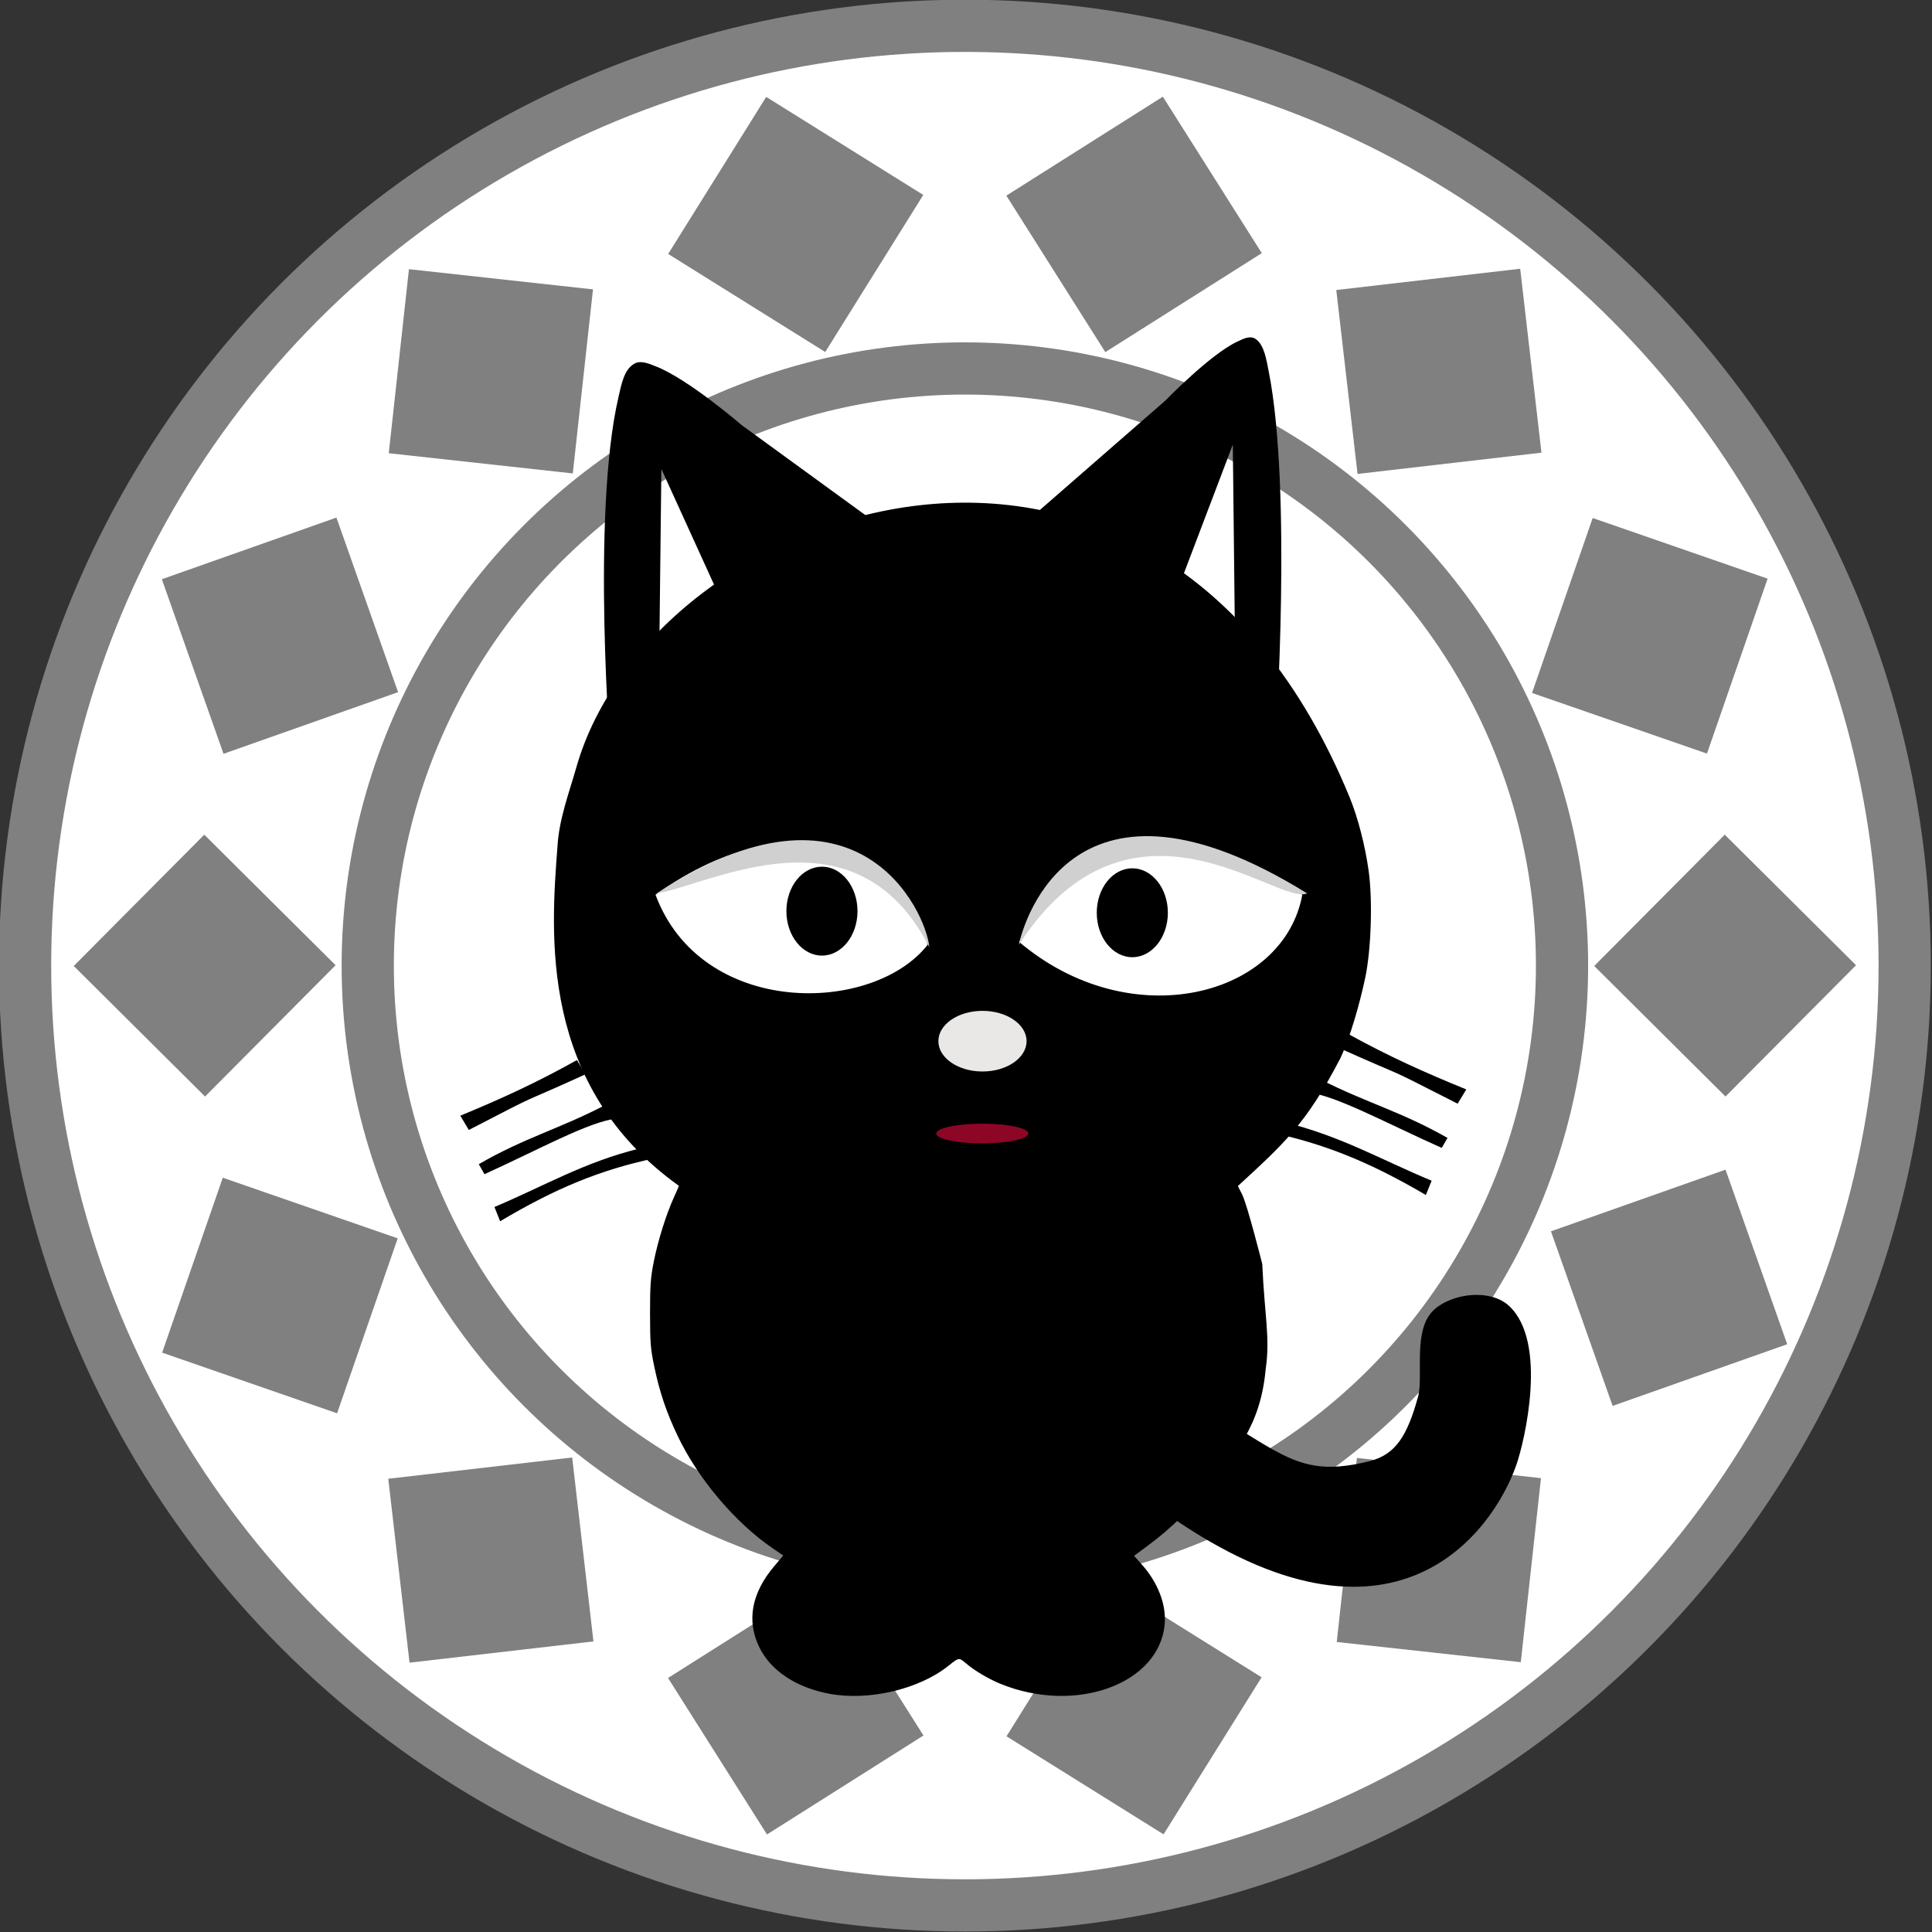 <?xml version="1.0" encoding="UTF-8" standalone="no"?>
<!-- Created with Inkscape (http://www.inkscape.org/) -->

<svg
   xmlns:dc="http://purl.org/dc/elements/1.1/"
   xmlns:cc="http://creativecommons.org/ns#"
   xmlns:rdf="http://www.w3.org/1999/02/22-rdf-syntax-ns#"
   xmlns:svg="http://www.w3.org/2000/svg"
   xmlns="http://www.w3.org/2000/svg"
   xmlns:xlink="http://www.w3.org/1999/xlink"
   xmlns:sodipodi="http://sodipodi.sourceforge.net/DTD/sodipodi-0.dtd"
   xmlns:inkscape="http://www.inkscape.org/namespaces/inkscape"
   id="svg2"
   version="1.1"
   inkscape:version="0.92+devel (c6daf9ab0, 2018-11-14, custom)"
   width="737.777"
   height="737.777"
   sodipodi:docname="ani.svg">
  <rect width="100%" height="100%" fill="#333333" stroke="none"/>
  <defs
     id="defs6" />
  <sodipodi:namedview
     pagecolor="#ffffff"
     bordercolor="#666666"
     borderopacity="1"
     objecttolerance="10"
     gridtolerance="10"
     guidetolerance="10"
     inkscape:pageopacity="0"
     inkscape:pageshadow="2"
     inkscape:window-width="1336"
     inkscape:window-height="969"
     id="namedview4"
     showgrid="false"
     borderlayer="true"
     inkscape:showpageshadow="false"
     inkscape:zoom="0.5"
     inkscape:cx="709.50629"
     inkscape:cy="480.67094"
     inkscape:window-x="473"
     inkscape:window-y="21"
     inkscape:window-maximized="0"
     inkscape:current-layer="layer8"
     showguides="true"
     inkscape:guide-bbox="true"
     inkscape:document-rotation="0"
     inkscape:snap-global="false" />
  <g
     id="g2987"
     transform="translate(90.724,-107.915)"
     style="display:inline" />
  <g
     inkscape:groupmode="layer"
     id="layer8"
     inkscape:label="BG"
     style="display:inline"
     transform="translate(66.995,85.306)">
    <g
       id="g32254"
       transform="matrix(3.994,0,0,3.994,-4155.348,-1267.712)">
      <circle
         r="89.856"
         cy="388.369"
         cx="1115.878"
         id="path4147"
         style="color:#000000;clip-rule:nonzero;display:inline;overflow:visible;visibility:visible;opacity:1;isolation:auto;mix-blend-mode:normal;color-interpolation:sRGB;color-interpolation-filters:linearRGB;solid-color:#000000;solid-opacity:1;fill:#ffffff;fill-opacity:1;fill-rule:nonzero;stroke:#808080;stroke-width:4.992;stroke-linecap:round;stroke-linejoin:round;stroke-miterlimit:4;stroke-dasharray:none;stroke-dashoffset:0;stroke-opacity:1;marker:none;color-rendering:auto;image-rendering:auto;shape-rendering:auto;text-rendering:auto;enable-background:accumulate" />
      <circle
         style="color:#000000;clip-rule:nonzero;display:inline;overflow:visible;visibility:visible;opacity:1;isolation:auto;mix-blend-mode:normal;color-interpolation:sRGB;color-interpolation-filters:linearRGB;solid-color:#000000;solid-opacity:1;fill:#ffffff;fill-opacity:1;fill-rule:nonzero;stroke:#808080;stroke-width:4.992;stroke-linecap:round;stroke-linejoin:round;stroke-miterlimit:4;stroke-dasharray:none;stroke-dashoffset:0;stroke-opacity:1;marker:none;color-rendering:auto;image-rendering:auto;shape-rendering:auto;text-rendering:auto;enable-background:accumulate"
         id="circle4149"
         cx="1115.878"
         cy="388.369"
         r="57.094" />
      <rect
         transform="rotate(19.119)"
         y="-58.632"
         x="1224.226"
         height="17.702"
         width="17.702"
         id="rect4165-28"
         style="color:#000000;clip-rule:nonzero;display:inline;overflow:visible;visibility:visible;opacity:1;isolation:auto;mix-blend-mode:normal;color-interpolation:sRGB;color-interpolation-filters:linearRGB;solid-color:#000000;solid-opacity:1;fill:#808080;fill-opacity:1;fill-rule:nonzero;stroke:none;stroke-width:9.433;stroke-linecap:round;stroke-linejoin:round;stroke-miterlimit:4;stroke-dasharray:none;stroke-dashoffset:0;stroke-opacity:1;marker:none;color-rendering:auto;image-rendering:auto;shape-rendering:auto;text-rendering:auto;enable-background:accumulate" />
      <rect
         transform="rotate(-6.595)"
         y="453.869"
         x="1106.582"
         height="17.702"
         width="17.702"
         id="rect4165-28-3"
         style="color:#000000;clip-rule:nonzero;display:inline;overflow:visible;visibility:visible;opacity:1;isolation:auto;mix-blend-mode:normal;color-interpolation:sRGB;color-interpolation-filters:linearRGB;solid-color:#000000;solid-opacity:1;fill:#808080;fill-opacity:1;fill-rule:nonzero;stroke:none;stroke-width:9.433;stroke-linecap:round;stroke-linejoin:round;stroke-miterlimit:4;stroke-dasharray:none;stroke-dashoffset:0;stroke-opacity:1;marker:none;color-rendering:auto;image-rendering:auto;shape-rendering:auto;text-rendering:auto;enable-background:accumulate" />
      <rect
         transform="rotate(-32.31)"
         y="864.573"
         x="778.222"
         height="17.702"
         width="17.702"
         id="rect4165-28-9"
         style="color:#000000;clip-rule:nonzero;display:inline;overflow:visible;visibility:visible;opacity:1;isolation:auto;mix-blend-mode:normal;color-interpolation:sRGB;color-interpolation-filters:linearRGB;solid-color:#000000;solid-opacity:1;fill:#808080;fill-opacity:1;fill-rule:nonzero;stroke:none;stroke-width:9.433;stroke-linecap:round;stroke-linejoin:round;stroke-miterlimit:4;stroke-dasharray:none;stroke-dashoffset:0;stroke-opacity:1;marker:none;color-rendering:auto;image-rendering:auto;shape-rendering:auto;text-rendering:auto;enable-background:accumulate" />
      <rect
         transform="rotate(-58.024)"
         y="1092.134"
         x="304.182"
         height="17.702"
         width="17.702"
         id="rect4165-28-28"
         style="color:#000000;clip-rule:nonzero;display:inline;overflow:visible;visibility:visible;opacity:1;isolation:auto;mix-blend-mode:normal;color-interpolation:sRGB;color-interpolation-filters:linearRGB;solid-color:#000000;solid-opacity:1;fill:#808080;fill-opacity:1;fill-rule:nonzero;stroke:none;stroke-width:9.433;stroke-linecap:round;stroke-linejoin:round;stroke-miterlimit:4;stroke-dasharray:none;stroke-dashoffset:0;stroke-opacity:1;marker:none;color-rendering:auto;image-rendering:auto;shape-rendering:auto;text-rendering:auto;enable-background:accumulate" />
      <rect
         transform="rotate(-83.738)"
         y="1091.482"
         x="-221.648"
         height="17.702"
         width="17.702"
         id="rect4165-28-21"
         style="color:#000000;clip-rule:nonzero;display:inline;overflow:visible;visibility:visible;opacity:1;isolation:auto;mix-blend-mode:normal;color-interpolation:sRGB;color-interpolation-filters:linearRGB;solid-color:#000000;solid-opacity:1;fill:#808080;fill-opacity:1;fill-rule:nonzero;stroke:none;stroke-width:9.433;stroke-linecap:round;stroke-linejoin:round;stroke-miterlimit:4;stroke-dasharray:none;stroke-dashoffset:0;stroke-opacity:1;marker:none;color-rendering:auto;image-rendering:auto;shape-rendering:auto;text-rendering:auto;enable-background:accumulate" />
      <rect
         transform="rotate(-109.453)"
         y="862.745"
         x="-695.122"
         height="17.702"
         width="17.702"
         id="rect4165-28-6"
         style="color:#000000;clip-rule:nonzero;display:inline;overflow:visible;visibility:visible;opacity:1;isolation:auto;mix-blend-mode:normal;color-interpolation:sRGB;color-interpolation-filters:linearRGB;solid-color:#000000;solid-opacity:1;fill:#808080;fill-opacity:1;fill-rule:nonzero;stroke:none;stroke-width:9.433;stroke-linecap:round;stroke-linejoin:round;stroke-miterlimit:4;stroke-dasharray:none;stroke-dashoffset:0;stroke-opacity:1;marker:none;color-rendering:auto;image-rendering:auto;shape-rendering:auto;text-rendering:auto;enable-background:accumulate" />
      <rect
         transform="rotate(-135.167)"
         y="451.227"
         x="-1022.462"
         height="17.702"
         width="17.702"
         id="rect4165-28-5"
         style="color:#000000;clip-rule:nonzero;display:inline;overflow:visible;visibility:visible;opacity:1;isolation:auto;mix-blend-mode:normal;color-interpolation:sRGB;color-interpolation-filters:linearRGB;solid-color:#000000;solid-opacity:1;fill:#808080;fill-opacity:1;fill-rule:nonzero;stroke:none;stroke-width:9.433;stroke-linecap:round;stroke-linejoin:round;stroke-miterlimit:4;stroke-dasharray:none;stroke-dashoffset:0;stroke-opacity:1;marker:none;color-rendering:auto;image-rendering:auto;shape-rendering:auto;text-rendering:auto;enable-background:accumulate" />
      <rect
         transform="rotate(-160.881)"
         y="-61.564"
         x="-1138.834"
         height="17.702"
         width="17.702"
         id="rect4165-28-93"
         style="color:#000000;clip-rule:nonzero;display:inline;overflow:visible;visibility:visible;opacity:1;isolation:auto;mix-blend-mode:normal;color-interpolation:sRGB;color-interpolation-filters:linearRGB;solid-color:#000000;solid-opacity:1;fill:#808080;fill-opacity:1;fill-rule:nonzero;stroke:none;stroke-width:9.433;stroke-linecap:round;stroke-linejoin:round;stroke-miterlimit:4;stroke-dasharray:none;stroke-dashoffset:0;stroke-opacity:1;marker:none;color-rendering:auto;image-rendering:auto;shape-rendering:auto;text-rendering:auto;enable-background:accumulate" />
      <rect
         transform="rotate(173.405)"
         y="-574.066"
         x="-1021.19"
         height="17.702"
         width="17.702"
         id="rect4165-28-7"
         style="color:#000000;clip-rule:nonzero;display:inline;overflow:visible;visibility:visible;opacity:1;isolation:auto;mix-blend-mode:normal;color-interpolation:sRGB;color-interpolation-filters:linearRGB;solid-color:#000000;solid-opacity:1;fill:#808080;fill-opacity:1;fill-rule:nonzero;stroke:none;stroke-width:9.433;stroke-linecap:round;stroke-linejoin:round;stroke-miterlimit:4;stroke-dasharray:none;stroke-dashoffset:0;stroke-opacity:1;marker:none;color-rendering:auto;image-rendering:auto;shape-rendering:auto;text-rendering:auto;enable-background:accumulate" />
      <rect
         transform="rotate(147.69)"
         y="-984.77"
         x="-692.83"
         height="17.702"
         width="17.702"
         id="rect4165-28-61"
         style="color:#000000;clip-rule:nonzero;display:inline;overflow:visible;visibility:visible;opacity:1;isolation:auto;mix-blend-mode:normal;color-interpolation:sRGB;color-interpolation-filters:linearRGB;solid-color:#000000;solid-opacity:1;fill:#808080;fill-opacity:1;fill-rule:nonzero;stroke:none;stroke-width:9.433;stroke-linecap:round;stroke-linejoin:round;stroke-miterlimit:4;stroke-dasharray:none;stroke-dashoffset:0;stroke-opacity:1;marker:none;color-rendering:auto;image-rendering:auto;shape-rendering:auto;text-rendering:auto;enable-background:accumulate" />
      <rect
         transform="rotate(121.976)"
         y="-1212.331"
         x="-218.79"
         height="17.702"
         width="17.702"
         id="rect4165-28-26"
         style="color:#000000;clip-rule:nonzero;display:inline;overflow:visible;visibility:visible;opacity:1;isolation:auto;mix-blend-mode:normal;color-interpolation:sRGB;color-interpolation-filters:linearRGB;solid-color:#000000;solid-opacity:1;fill:#808080;fill-opacity:1;fill-rule:nonzero;stroke:none;stroke-width:9.433;stroke-linecap:round;stroke-linejoin:round;stroke-miterlimit:4;stroke-dasharray:none;stroke-dashoffset:0;stroke-opacity:1;marker:none;color-rendering:auto;image-rendering:auto;shape-rendering:auto;text-rendering:auto;enable-background:accumulate" />
      <rect
         transform="rotate(96.262)"
         y="-1211.679"
         x="307.041"
         height="17.702"
         width="17.702"
         id="rect4165-28-34"
         style="color:#000000;clip-rule:nonzero;display:inline;overflow:visible;visibility:visible;opacity:1;isolation:auto;mix-blend-mode:normal;color-interpolation:sRGB;color-interpolation-filters:linearRGB;solid-color:#000000;solid-opacity:1;fill:#808080;fill-opacity:1;fill-rule:nonzero;stroke:none;stroke-width:9.433;stroke-linecap:round;stroke-linejoin:round;stroke-miterlimit:4;stroke-dasharray:none;stroke-dashoffset:0;stroke-opacity:1;marker:none;color-rendering:auto;image-rendering:auto;shape-rendering:auto;text-rendering:auto;enable-background:accumulate" />
      <rect
         transform="rotate(44.833)"
         y="-571.424"
         x="1107.854"
         height="17.702"
         width="17.702"
         id="rect4165-28-0"
         style="color:#000000;clip-rule:nonzero;display:inline;overflow:visible;visibility:visible;opacity:1;isolation:auto;mix-blend-mode:normal;color-interpolation:sRGB;color-interpolation-filters:linearRGB;solid-color:#000000;solid-opacity:1;fill:#808080;fill-opacity:1;fill-rule:nonzero;stroke:none;stroke-width:9.433;stroke-linecap:round;stroke-linejoin:round;stroke-miterlimit:4;stroke-dasharray:none;stroke-dashoffset:0;stroke-opacity:1;marker:none;color-rendering:auto;image-rendering:auto;shape-rendering:auto;text-rendering:auto;enable-background:accumulate" />
      <rect
         transform="rotate(-109.453)"
         y="967.214"
         x="-798.142"
         height="17.702"
         width="17.702"
         id="rect4165-28-6-6"
         style="color:#000000;clip-rule:nonzero;display:inline;overflow:visible;visibility:visible;opacity:1;isolation:auto;mix-blend-mode:normal;color-interpolation:sRGB;color-interpolation-filters:linearRGB;solid-color:#000000;solid-opacity:1;fill:#808080;fill-opacity:1;fill-rule:nonzero;stroke:none;stroke-width:9.433;stroke-linecap:round;stroke-linejoin:round;stroke-miterlimit:4;stroke-dasharray:none;stroke-dashoffset:0;stroke-opacity:1;marker:none;color-rendering:auto;image-rendering:auto;shape-rendering:auto;text-rendering:auto;enable-background:accumulate" />
    </g>
  </g>
  <g
     inkscape:groupmode="layer"
     id="layer1"
     inkscape:label="cat-body"
     style="display:inline"
     transform="translate(66.995,85.306)">
    <path
       style="fill:#000000;fill-opacity:1"
       d="M 249.637,561.48 C 237.047,559.111 227.388,552.709 223.011,543.833 218.01,533.691 219.955,523.04 228.688,512.745 L 232.108,508.714 227.88,505.811 C 213.611,496.015 199.454,479.219 191.733,462.926 187.484,453.958 184.977,446.563 182.948,437.006 181.438,429.888 181.251,427.639 181.239,416.344 181.227,405.663 181.451,402.537 182.662,396.485 184.285,388.375 187.363,378.527 190.3,372.05 191.389,369.649 192.28,367.623 192.28,367.547 138.797,329.232 143.318,271.51 145.911,237.676 146.518,227.401 150.361,217.323 153.118,207.649 181.872,106.736 374.186,38.06 448.532,219.509 451.62,227.168 454.313,237.642 455.649,247.192 457.219,258.408 456.626,277.22 454.364,288.004 452.324,297.722 448.581,310.938 444.81,318.897 431.777,343.937 423.187,351.534 405.715,367.611 L 407.302,370.746 C 409.345,374.783 415.03,397.4 415.03,397.4 415.902,417.303 418.102,425.339 416.328,437.582 414.323,459.446 404.697,469.918 392.822,484.589 387.546,491.119 379.281,499.007 372.201,504.269 L 366.072,508.825 369.143,512.271 C 375.261,519.135 378.455,527.578 377.758,535.041 375.634,557.784 343.852,569.334 315.219,557.769 310.596,555.902 305.215,552.717 301.872,549.869 299.201,547.594 299.194,547.595 295.269,550.752 284.019,559.8 264.766,564.326 249.637,561.48 Z"
       id="cat-body"
       inkscape:connector-curvature="0"
       sodipodi:nodetypes="csscssssssccscssccssccscssssscc" />
  </g>
  <g
     inkscape:groupmode="layer"
     id="layer2"
     inkscape:label="cat-tail"
     style="display:inline"
     transform="translate(66.995,85.306)">
    <path
       sodipodi:nodetypes="cccsaassc"
       inkscape:connector-curvature="0"
       id="cat-tail"
       d="M 357.7,434.407 338.187,467.161 379.304,492.946 C 465.425,553.097 502.974,498.986 511.714,474.13 514.887,465.105 523.901,427.103 508.926,413.5 502.04,407.244 488.059,408.775 481.051,414.894 472.504,422.355 477.087,440.097 474.779,448.345 470.713,462.87 466.365,470.423 455.999,472.998 421.836,481.484 421.402,463.904 357.7,434.407 Z"
       style="fill:#000000;fill-opacity:1;stroke:#000000;stroke-width:0.634px;stroke-linecap:butt;stroke-linejoin:miter;stroke-opacity:1">
      <animate
         xlink:href="#cat-tail"
         attributeName="d"
         begin="2s;5s;8s"
         dur="0.3s"
         repeatCount="5"
         calcMode="linear"
         id="tail-01"
         values="m 357.7,434.407 -19.513,32.754 41.117,25.785 c 86.121,60.151 123.67,6.04 132.41,-18.816 3.174,-9.025 12.187,-47.026 -2.788,-60.63 -6.886,-6.256 -20.867,-4.725 -27.876,1.394 -8.546,7.461 -3.964,25.204 -6.272,33.451 -4.066,14.526 -8.413,22.079 -18.78,24.654 -34.163,8.486 -34.597,-9.095 -98.298,-38.592 z;  m 346.692,452.227 -1.451,38.098 48.443,2.954 c 104.407,11.581 111.468,-53.903 107.242,-79.91 -1.534,-9.443 -11.813,-47.122 -31.473,-51.896 -9.041,-2.195 -20.582,5.842 -23.806,14.569 -3.931,10.642 8.586,24.025 10.508,32.371 3.384,14.7 3.183,23.412 -4.685,30.636 -25.931,23.805 -34.728,8.578 -104.777,13.178 z   " />
      <animate
         xlink:href="#cat-tail"
         attributeName="d"
         begin="11s"
         dur="0.3s"
         repeatCount="1"
         calcMode="linear"
         id="tail-02"
         values="m 357.7,434.407 -19.513,32.754 41.117,25.785 c 86.121,60.151 123.67,6.04 132.41,-18.816 3.174,-9.025 12.187,-47.026 -2.788,-60.63 -6.886,-6.256 -20.867,-4.725 -27.876,1.394 -8.546,7.461 -3.964,25.204 -6.272,33.451 -4.066,14.526 -8.413,22.079 -18.78,24.654 -34.163,8.486 -34.597,-9.095 -98.298,-38.592 z;  m 346.692,452.227 -1.451,38.098 48.443,2.954 c 104.407,11.581 111.468,-53.903 107.242,-79.91 -1.534,-9.443 -11.813,-47.122 -31.473,-51.896 -9.041,-2.195 -20.582,5.842 -23.806,14.569 -3.931,10.642 8.586,24.025 10.508,32.371 3.384,14.7 3.183,23.412 -4.685,30.636 -25.931,23.805 -34.728,8.578 -104.777,13.178 z     " />
    </path>
  </g>
  <g
     inkscape:groupmode="layer"
     id="layer3"
     inkscape:label="eyes"
     style="display:inline"
     transform="translate(66.995,85.306)">
    <g
       id="eyes"
       transform="translate(6.79,-12.346)"
       style="fill:#ffffff;fill-opacity:1">
      <path
         inkscape:connector-curvature="0"
         id="path2989"
         d="M 175.926,268.519 C 233.447,227.493 273.247,258.073 281.014,287.931 259.972,315.191 193.469,316.439 175.926,268.519 Z"
         style="fill:#ffffff;fill-opacity:1;stroke:#000000;stroke-width:1px;stroke-linecap:butt;stroke-linejoin:miter;stroke-opacity:1"
         sodipodi:nodetypes="ccc" />
      <path
         inkscape:connector-curvature="0"
         id="path2991"
         d="M 314.857,286.93 C 334.515,235.875 388.741,241.752 424.074,268.519 417.046,308.229 357.798,323.524 314.857,286.93 Z"
         style="fill:#ffffff;fill-opacity:1;stroke:#000000;stroke-width:1px;stroke-linecap:butt;stroke-linejoin:miter;stroke-opacity:1"
         sodipodi:nodetypes="ccc" />
      <ellipse
         transform="matrix(1.333,0,0,1.279,122.84,-98.062)"
         id="path2993"
         style="fill:#000000;fill-opacity:1;fill-rule:nonzero;stroke:#000000;stroke-width:0;stroke-linecap:round;stroke-linejoin:round;stroke-miterlimit:4;stroke-dasharray:none;stroke-dashoffset:0;stroke-opacity:0.638"
         cx="87.963"
         cy="291.667"
         rx="10.185"
         ry="13.272" />
      <ellipse
         style="fill:#000000;fill-opacity:1;fill-rule:nonzero;stroke:#000000;stroke-width:0;stroke-linecap:round;stroke-linejoin:round;stroke-miterlimit:4;stroke-dasharray:none;stroke-dashoffset:0;stroke-opacity:0.638"
         id="path3763"
         transform="matrix(1.333,0,0,1.279,241.358,-97.445)"
         cx="87.963"
         cy="291.667"
         rx="10.185"
         ry="13.272" />
    </g>
    <path
       style="fill:#d0d0d0;fill-opacity:1;stroke:#e8b3b3;stroke-width:0;stroke-linecap:butt;stroke-linejoin:miter;stroke-miterlimit:4;stroke-dasharray:none;stroke-opacity:1"
       d="M 183.723,255.924 C 260.272,205.584 286.604,262.578 287.891,276.38 259.782,221.505 204.568,252.361 183.723,255.924 Z"
       id="eyelid-left"
       inkscape:connector-curvature="0"
       sodipodi:nodetypes="ccc">
      <animate
         xlink:href="#eyelid-left"
         attributeName="d"
         begin="15s"
         dur="4s"
         repeatCount="1"
         calcMode="linear"
         id="eyelid-L"
         values="  " />
    </path>
    <path
       sodipodi:nodetypes="ccc"
       inkscape:connector-curvature="0"
       id="eyelid-right"
       d="M 432.161,255.854 C 343.137,200.676 324.041,266.271 322.052,275.478 364.885,209.603 421.032,260.895 432.161,255.854 Z"
       style="fill:#d0d0d0;fill-opacity:1;stroke:#000000;stroke-width:0;stroke-linecap:butt;stroke-linejoin:miter;stroke-miterlimit:4;stroke-dasharray:none;stroke-opacity:1">
      <animate
         values=""
         id="eyelid-R"
         calcMode="linear"
         repeatCount="1"
         dur="4s"
         begin="15s"
         attributeName="d"
         xlink:href="#eyelid-right" />
    </path>
  </g>
  <g
     inkscape:groupmode="layer"
     id="layer4"
     inkscape:label="ears"
     style="display:inline"
     transform="translate(66.995,85.306)">
    <path
       id="ear-right"
       style="fill:#000000;fill-opacity:1;stroke:#000000;stroke-width:0.862px;stroke-linecap:butt;stroke-linejoin:miter;stroke-opacity:1"
       d="M 404.188,82.205 383.253,137.293 405.123,166.798 Z M 329.055,110.922 378.299,67.997 C 378.299,67.997 395.504,50.242 405.749,45.509 407.789,44.566 410.297,43.186 412.215,44.474 415.405,46.617 416.207,52.271 417.083,56.693 426.027,101.862 419.718,196.321 419.718,196.321 L 402.701,168.842 379.212,137.302 350.085,120.045 Z"
       inkscape:connector-curvature="0"
       sodipodi:nodetypes="ccccccaaaccccc"
       inkscape:transform-center-x="-17.67738"
       inkscape:transform-center-y="-19.984361">
      <animate
         values="m 404.197,82.186 -20.941,51.393 21.877,27.526 z m -75.157,26.792 49.26,-40.046 c 0,0 17.21,-16.564 27.459,-20.98 2.04,-0.879 4.549,-2.167 6.467,-0.965 3.192,1.999 3.994,7.274 4.87,11.4 8.947,42.14 2.635,130.263 2.635,130.263 l -17.022,-25.636 -23.497,-29.425 -29.136,-16.1 z;   m 385.564,80.242 -15.764,52.357 16.468,28.043 z m -56.576,27.294 37.082,-40.797 c 0,0 12.955,-16.875 20.67,-21.374 1.536,-0.896 3.425,-2.207 4.868,-0.983 2.402,2.037 3.007,7.41 3.666,11.613 6.735,42.93 1.984,132.706 1.984,132.706 L 384.445,162.584 366.757,132.608 344.825,116.206 z;                     m 404.188,82.205 -20.934,55.088 21.87,29.505 z m -75.133,28.718 49.245,-42.925 c 0,0 17.204,-17.755 27.45,-22.488 2.04,-0.942 4.548,-2.323 6.465,-1.035 3.19,2.143 3.993,7.797 4.868,12.219 8.944,45.169 2.635,139.628 2.635,139.628 l -17.017,-27.479 -23.489,-31.54 -29.126,-17.257 z"
         id="ear-R"
         calcMode="linear"
         repeatCount="2"
         dur="0.3s"
         begin="0s"
         attributeName="d"
         xlink:href="#ear-right" />
    </path>
    <path
       inkscape:connector-curvature="0"
       d="M 185.118,91.674 210.177,146.684 184.154,176.226 Z M 274.753,120.198 215.96,77.412 C 215.96,77.412 195.415,59.707 183.19,55.001 180.756,54.064 177.763,52.69 175.48,53.982 171.679,56.132 170.733,61.784 169.697,66.206 159.113,111.374 166.805,205.768 166.805,205.768 L 187.045,178.264 214.996,146.684 249.694,129.366 Z"
       style="fill:#000000;fill-opacity:1;stroke:#000000;stroke-width:0.941px;stroke-linecap:butt;stroke-linejoin:miter;stroke-opacity:1"
       id="ear-left"
       sodipodi:nodetypes="ccccccaaaccccc">
      <animate
         xlink:href="#ear-left"
         attributeName="d"
         begin="2s;5s;8s"
         dur="0.3s"
         repeatCount="5"
         calcMode="linear"
         id="ear-L"
         values="" />
    </path>
  </g>
  <g
     inkscape:groupmode="layer"
     id="layer7"
     inkscape:label="mouth"
     style="display:inline"
     transform="translate(66.995,85.306)">
    <ellipse
       style="fill:#e80b3d;fill-opacity:0.612;fill-rule:nonzero;stroke:#e8b3b3;stroke-width:0;stroke-linecap:round;stroke-linejoin:round;stroke-miterlimit:4;stroke-dasharray:none;stroke-dashoffset:0;stroke-opacity:1"
       id="mouth"
       transform="matrix(1.166,0,0,0.163,253.528,280.544)"
       cx="46.825"
       cy="411.111"
       rx="15.079"
       ry="23.07">
      <animate
         values="m 61.905,411.111 a 15.079,28.169 0 1 1 -30.159,0 15.079,28.169 0 1 1 30.159,0 z; m 61.905,411.111 a 15.079,122.364 0 1 1 -30.159,0 15.079,122.364 0 1 1 30.159,0 z; m 61.905,411.111 a 15.079,28.169 0 1 1 -30.159,0 15.079,28.169 0 1 1 30.159,0 z     "
         id="mouth-ani"
         calcMode="linear"
         repeatCount="2"
         dur="1s"
         begin="12s"
         attributeName="d"
         xlink:href="#mouth" />
    </ellipse>
  </g>
  <g
     inkscape:groupmode="layer"
     id="layer6"
     inkscape:label="whisker"
     style="display:inline"
     transform="translate(66.995,85.306)">
    <path
       id="whisker-left"
       style="fill:#000000;fill-opacity:1;stroke:#000000;stroke-width:0;stroke-linecap:butt;stroke-linejoin:miter;stroke-miterlimit:4;stroke-dasharray:none;stroke-opacity:1"
       d="M 121.819,375.612 123.991,381.06 C 145.356,368.342 162.299,361.463 182.644,357.089 L 177.213,353.276 C 156.07,358.504 140.947,367.533 121.819,375.612 Z M 115.845,359.268 118.017,363.082 C 138.887,353.622 157.943,342.996 168.524,341.835 L 163.636,336.931 C 146.438,345.835 133.126,349.243 115.845,359.268 Z M 108.785,340.745 112.043,346.193 C 142.891,330.216 127.695,338.103 156.576,324.946 L 153.318,319.498 C 138.109,328.033 124.518,334.246 108.785,340.745 Z"
       inkscape:connector-curvature="0"
       sodipodi:nodetypes="ccccccccccccccc">
      <animate
         values=""
         id="whisker-L"
         calcMode="linear"
         repeatCount="5"
         dur="0.3s"
         begin="2s;5s;8s"
         attributeName="d"
         xlink:href="#whisker-left" />
    </path>
    <path
       sodipodi:nodetypes="ccccccccccccccc"
       inkscape:connector-curvature="0"
       d="M 479.706,365.578 477.5,371.026 C 455.805,358.308 438.601,351.43 417.942,347.057 L 423.457,343.244 C 444.926,348.472 460.283,357.5 479.706,365.578 Z M 485.772,349.236 483.566,353.049 C 462.375,343.59 443.024,332.965 432.28,331.804 L 437.243,326.901 C 454.707,335.804 468.224,339.211 485.772,349.236 Z M 492.941,330.714 489.632,336.162 C 458.308,320.187 473.739,328.072 444.412,314.917 L 447.721,309.469 C 463.165,318.004 476.966,324.216 492.941,330.714 Z"
       style="fill:#000000;fill-opacity:1;stroke:#000000;stroke-width:0;stroke-linecap:butt;stroke-linejoin:miter;stroke-miterlimit:4;stroke-dasharray:none;stroke-opacity:1"
       id="whisker-right">
      <animate
         xlink:href="#whisker-right"
         attributeName="d"
         begin="2s;5s;8s"
         dur="0.3s"
         repeatCount="5"
         calcMode="linear"
         id="whisker-R"
         values="" />
    </path>
  </g>
  <g
     inkscape:groupmode="layer"
     id="layer5"
     inkscape:label="nose"
     style="display:inline"
     transform="translate(66.995,85.306)">
    <ellipse
       style="fill:#eae7e7;fill-opacity:1;fill-rule:nonzero;stroke:#e8b3b3;stroke-width:0;stroke-linecap:round;stroke-linejoin:round;stroke-miterlimit:4;stroke-dasharray:none;stroke-dashoffset:0;stroke-opacity:1"
       id="nose"
       transform="matrix(1.185,0,0,1.158,290.1,-13.797)"
       cx="15.262"
       cy="281.594"
       rx="14.21"
       ry="10" />
  </g>
</svg>
